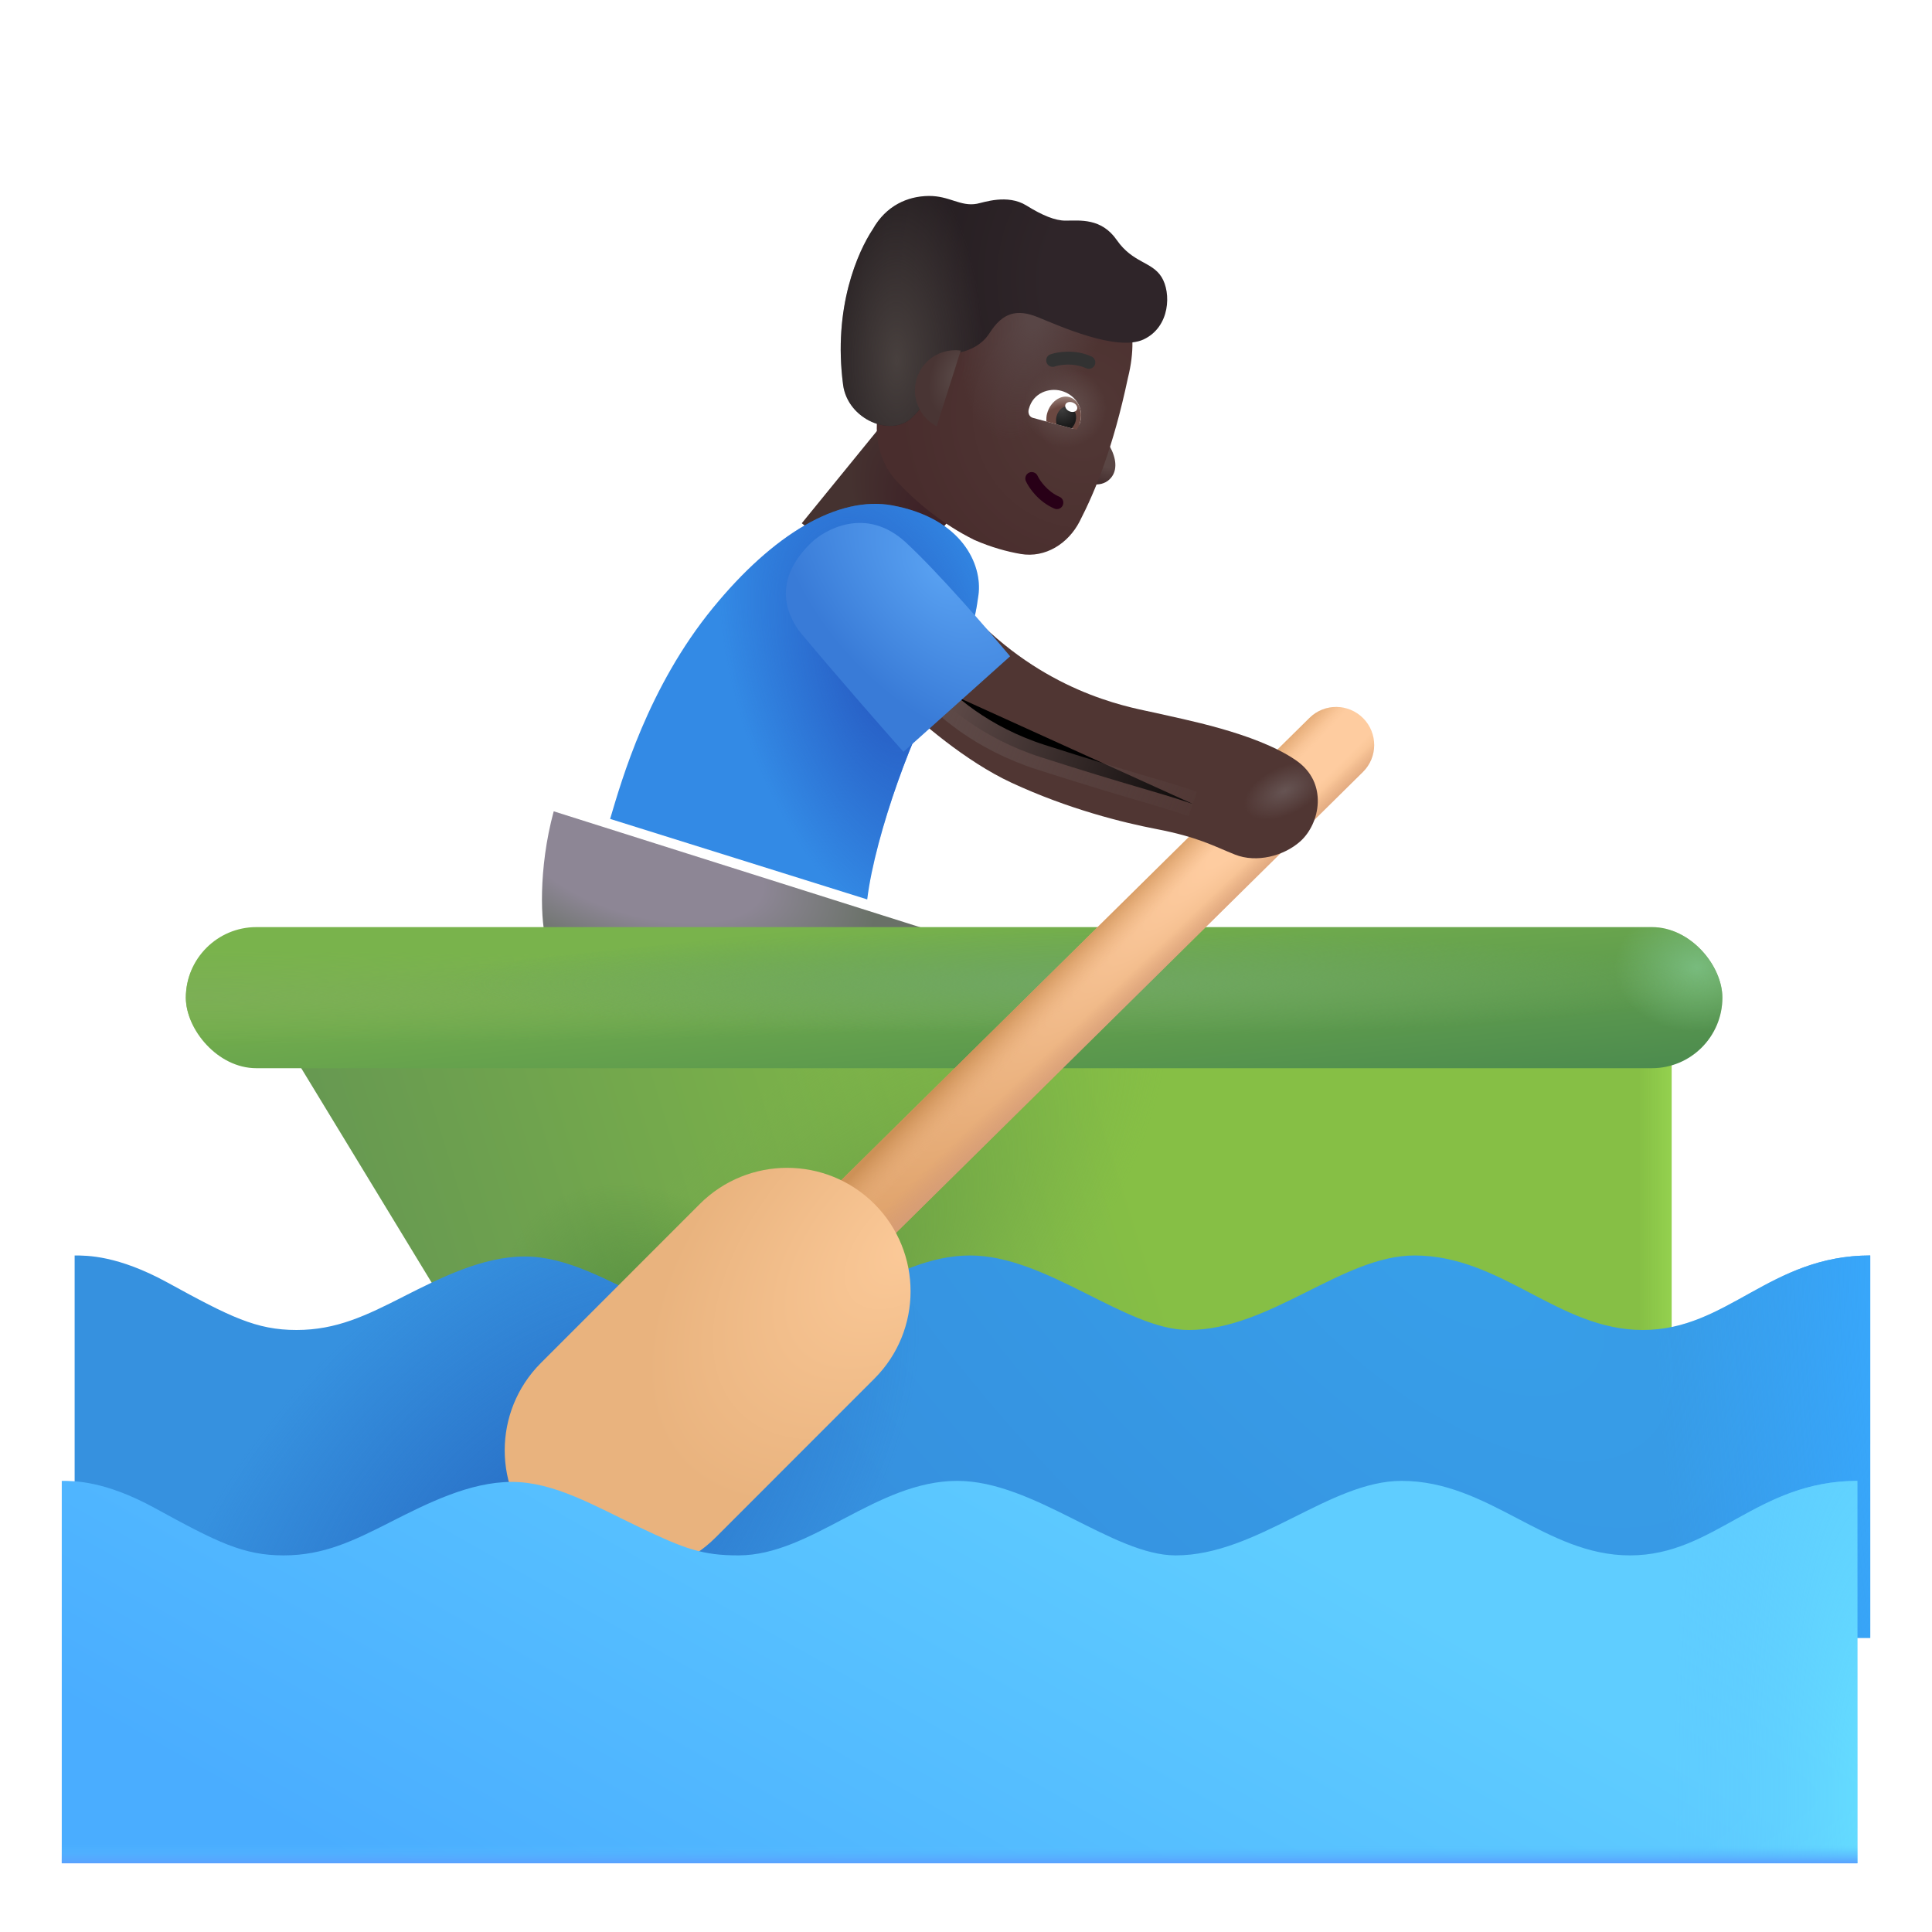 <svg viewBox="1 1 30 30" xmlns="http://www.w3.org/2000/svg">
<rect x="14.713" y="7.574" width="1.744" height="2" transform="rotate(39.159 14.713 7.574)" fill="url(#paint0_radial_3987_23066)"/>
<path d="M18.232 7.93C18.151 7.784 18.166 7.519 18.185 7.427L17.74 8.446C17.88 8.52 18.118 8.585 18.255 8.415C18.353 8.294 18.334 8.114 18.232 7.93Z" fill="url(#paint1_radial_3987_23066)"/>
<g filter="url(#filter0_i_3987_23066)">
<path d="M15.931 9.535C15.436 9.29 15.027 8.948 14.728 8.626C14.349 8.217 14.342 7.626 14.556 7.111L14.883 6.325C15.059 5.904 15.46 5.618 15.917 5.587L17.573 5.478C17.702 5.469 17.836 5.475 17.945 5.544C18.233 5.727 18.521 6.189 18.314 7.02C18.085 8.1 17.813 8.763 17.565 9.246C17.388 9.591 17.032 9.818 16.649 9.752C16.44 9.716 16.195 9.65 15.931 9.535Z" fill="url(#paint2_radial_3987_23066)"/>
<path d="M15.931 9.535C15.436 9.29 15.027 8.948 14.728 8.626C14.349 8.217 14.342 7.626 14.556 7.111L14.883 6.325C15.059 5.904 15.46 5.618 15.917 5.587L17.573 5.478C17.702 5.469 17.836 5.475 17.945 5.544C18.233 5.727 18.521 6.189 18.314 7.02C18.085 8.1 17.813 8.763 17.565 9.246C17.388 9.591 17.032 9.818 16.649 9.752C16.44 9.716 16.195 9.65 15.931 9.535Z" fill="url(#paint3_radial_3987_23066)"/>
<path d="M15.931 9.535C15.436 9.29 15.027 8.948 14.728 8.626C14.349 8.217 14.342 7.626 14.556 7.111L14.883 6.325C15.059 5.904 15.46 5.618 15.917 5.587L17.573 5.478C17.702 5.469 17.836 5.475 17.945 5.544C18.233 5.727 18.521 6.189 18.314 7.02C18.085 8.1 17.813 8.763 17.565 9.246C17.388 9.591 17.032 9.818 16.649 9.752C16.44 9.716 16.195 9.65 15.931 9.535Z" fill="url(#paint4_radial_3987_23066)"/>
</g>
<path fill-rule="evenodd" clip-rule="evenodd" d="M16.98 8.339C17.03 8.317 17.089 8.339 17.112 8.389C17.144 8.46 17.262 8.632 17.451 8.714C17.502 8.735 17.525 8.794 17.503 8.845C17.482 8.896 17.423 8.919 17.372 8.897C17.124 8.791 16.976 8.573 16.93 8.472C16.907 8.422 16.929 8.362 16.98 8.339Z" fill="#280017"/>
<g filter="url(#filter1_i_3987_23066)">
<path fill-rule="evenodd" clip-rule="evenodd" d="M17.866 6.818C17.671 6.729 17.456 6.764 17.378 6.791C17.326 6.809 17.269 6.781 17.251 6.729C17.233 6.677 17.26 6.62 17.312 6.602C17.422 6.564 17.694 6.519 17.949 6.636C18 6.659 18.022 6.719 17.999 6.769C17.976 6.819 17.916 6.841 17.866 6.818Z" fill="#323232"/>
</g>
<g filter="url(#filter2_i_3987_23066)">
<path d="M13.992 7.127C13.832 5.92 14.223 5.055 14.453 4.709C14.66 4.341 14.995 4.197 15.319 4.193C15.643 4.189 15.812 4.361 16.069 4.314C16.172 4.295 16.543 4.158 16.838 4.341C17.085 4.495 17.284 4.576 17.444 4.576C17.671 4.576 18.001 4.532 18.241 4.877C18.491 5.236 18.784 5.209 18.936 5.451C19.088 5.693 19.073 6.224 18.659 6.42C18.245 6.615 17.346 6.209 17.018 6.076C16.69 5.943 16.469 6.002 16.266 6.322C16.103 6.578 15.804 6.633 15.674 6.638C15.581 6.831 15.367 7.335 15.065 7.631C14.742 7.947 14.064 7.666 13.992 7.127Z" fill="url(#paint5_radial_3987_23066)"/>
<path d="M13.992 7.127C13.832 5.92 14.223 5.055 14.453 4.709C14.66 4.341 14.995 4.197 15.319 4.193C15.643 4.189 15.812 4.361 16.069 4.314C16.172 4.295 16.543 4.158 16.838 4.341C17.085 4.495 17.284 4.576 17.444 4.576C17.671 4.576 18.001 4.532 18.241 4.877C18.491 5.236 18.784 5.209 18.936 5.451C19.088 5.693 19.073 6.224 18.659 6.42C18.245 6.615 17.346 6.209 17.018 6.076C16.69 5.943 16.469 6.002 16.266 6.322C16.103 6.578 15.804 6.633 15.674 6.638C15.581 6.831 15.367 7.335 15.065 7.631C14.742 7.947 14.064 7.666 13.992 7.127Z" fill="url(#paint6_radial_3987_23066)"/>
</g>
<path d="M15.918 6.444C15.89 6.44 15.861 6.438 15.832 6.438C15.486 6.438 15.207 6.718 15.207 7.063C15.207 7.305 15.344 7.515 15.545 7.619L15.918 6.444Z" fill="url(#paint7_radial_3987_23066)"/>
<g filter="url(#filter3_ii_3987_23066)">
<path d="M11.168 10.442C10.162 11.673 9.754 13.11 9.574 13.716L13.566 14.966C13.691 13.942 14.316 12.247 14.738 11.591C15.16 10.934 15.227 10.72 15.293 10.243C15.359 9.766 15.037 9.048 13.957 8.848C13.113 8.692 12.103 9.298 11.168 10.442Z" fill="#338AE5"/>
<path d="M11.168 10.442C10.162 11.673 9.754 13.11 9.574 13.716L13.566 14.966C13.691 13.942 14.316 12.247 14.738 11.591C15.16 10.934 15.227 10.72 15.293 10.243C15.359 9.766 15.037 9.048 13.957 8.848C13.113 8.692 12.103 9.298 11.168 10.442Z" fill="url(#paint8_radial_3987_23066)"/>
</g>
<path d="M9.598 13.598C9.355 14.493 9.395 15.36 9.488 15.622L15.797 15.559L9.598 13.598Z" fill="url(#paint9_radial_3987_23066)"/>
<path d="M5.232 16.854L26.957 16.833V23.083L8.949 22.966L5.232 16.854Z" fill="url(#paint10_linear_3987_23066)"/>
<path d="M5.232 16.854L26.957 16.833V23.083L8.949 22.966L5.232 16.854Z" fill="url(#paint11_linear_3987_23066)"/>
<path d="M5.232 16.854L26.957 16.833V23.083L8.949 22.966L5.232 16.854Z" fill="url(#paint12_radial_3987_23066)"/>
<path d="M5.232 16.854L26.957 16.833V23.083L8.949 22.966L5.232 16.854Z" fill="url(#paint13_radial_3987_23066)"/>
<g filter="url(#filter4_i_3987_23066)">
<path d="M3.504 20.817C2.729 20.392 2.25 20.395 2.059 20.395V26.333H29.941V20.395C28.379 20.395 27.727 21.552 26.41 21.552C25.094 21.552 24.223 20.395 22.863 20.395C21.746 20.395 20.621 21.552 19.355 21.552C18.383 21.552 17.152 20.395 15.965 20.395C14.707 20.395 13.703 21.552 12.566 21.552C12.008 21.552 11.73 21.45 11.027 21.114C10.324 20.778 9.703 20.411 9.047 20.411C8.393 20.411 7.736 20.744 7.167 21.032L7.16 21.036C6.59 21.325 6.129 21.552 5.504 21.552C4.879 21.552 4.473 21.348 3.504 20.817Z" fill="url(#paint14_radial_3987_23066)"/>
<path d="M3.504 20.817C2.729 20.392 2.25 20.395 2.059 20.395V26.333H29.941V20.395C28.379 20.395 27.727 21.552 26.41 21.552C25.094 21.552 24.223 20.395 22.863 20.395C21.746 20.395 20.621 21.552 19.355 21.552C18.383 21.552 17.152 20.395 15.965 20.395C14.707 20.395 13.703 21.552 12.566 21.552C12.008 21.552 11.73 21.45 11.027 21.114C10.324 20.778 9.703 20.411 9.047 20.411C8.393 20.411 7.736 20.744 7.167 21.032L7.16 21.036C6.59 21.325 6.129 21.552 5.504 21.552C4.879 21.552 4.473 21.348 3.504 20.817Z" fill="url(#paint15_radial_3987_23066)"/>
<path d="M3.504 20.817C2.729 20.392 2.25 20.395 2.059 20.395V26.333H29.941V20.395C28.379 20.395 27.727 21.552 26.41 21.552C25.094 21.552 24.223 20.395 22.863 20.395C21.746 20.395 20.621 21.552 19.355 21.552C18.383 21.552 17.152 20.395 15.965 20.395C14.707 20.395 13.703 21.552 12.566 21.552C12.008 21.552 11.73 21.45 11.027 21.114C10.324 20.778 9.703 20.411 9.047 20.411C8.393 20.411 7.736 20.744 7.167 21.032L7.16 21.036C6.59 21.325 6.129 21.552 5.504 21.552C4.879 21.552 4.473 21.348 3.504 20.817Z" fill="url(#paint16_radial_3987_23066)"/>
</g>
<g filter="url(#filter5_i_3987_23066)">
<rect x="4.086" y="15.396" width="23.859" height="2.191" rx="1.095" fill="url(#paint17_linear_3987_23066)"/>
<rect x="4.086" y="15.396" width="23.859" height="2.191" rx="1.095" fill="url(#paint18_radial_3987_23066)"/>
<rect x="4.086" y="15.396" width="23.859" height="2.191" rx="1.095" fill="url(#paint19_radial_3987_23066)"/>
<rect x="4.086" y="15.396" width="23.859" height="2.191" rx="1.095" fill="url(#paint20_radial_3987_23066)"/>
</g>
<rect x="19.523" y="12.932" width="1.28" height="0.637" rx="0.318" transform="rotate(-21.787 19.523 12.932)" fill="url(#paint21_radial_3987_23066)"/>
<path d="M21.334 12.148C21.566 11.919 21.939 11.921 22.168 12.153C22.397 12.385 22.395 12.758 22.163 12.987L13.724 21.318C13.492 21.547 13.119 21.545 12.89 21.313C12.661 21.081 12.664 20.708 12.895 20.479L21.334 12.148Z" fill="url(#paint22_radial_3987_23066)"/>
<path d="M21.334 12.148C21.566 11.919 21.939 11.921 22.168 12.153C22.397 12.385 22.395 12.758 22.163 12.987L13.724 21.318C13.492 21.547 13.119 21.545 12.89 21.313C12.661 21.081 12.664 20.708 12.895 20.479L21.334 12.148Z" fill="url(#paint23_linear_3987_23066)"/>
<path d="M21.334 12.148C21.566 11.919 21.939 11.921 22.168 12.153C22.397 12.385 22.395 12.758 22.163 12.987L13.724 21.318C13.492 21.547 13.119 21.545 12.89 21.313C12.661 21.081 12.664 20.708 12.895 20.479L21.334 12.148Z" fill="url(#paint24_linear_3987_23066)"/>
<g filter="url(#filter6_i_3987_23066)">
<path d="M11.366 20.196C12.115 19.447 13.329 19.447 14.078 20.195C14.826 20.944 14.827 22.158 14.078 22.907L11.61 25.376C10.862 26.125 9.648 26.125 8.899 25.376C8.15 24.628 8.15 23.414 8.898 22.665L11.366 20.196Z" fill="url(#paint25_radial_3987_23066)"/>
</g>
<g filter="url(#filter7_i_3987_23066)">
<path d="M3.504 24.317C2.729 23.892 2.25 23.895 2.059 23.895V29.833H29.941V23.895C28.379 23.895 27.727 25.052 26.41 25.052C25.094 25.052 24.223 23.895 22.863 23.895C21.746 23.895 20.621 25.052 19.355 25.052C18.383 25.052 17.152 23.895 15.965 23.895C14.707 23.895 13.703 25.052 12.566 25.052C12.008 25.052 11.73 24.95 11.027 24.614C10.324 24.278 9.703 23.911 9.047 23.911C8.393 23.911 7.736 24.244 7.167 24.532L7.16 24.536C6.59 24.825 6.129 25.052 5.504 25.052C4.879 25.052 4.473 24.848 3.504 24.317Z" fill="url(#paint26_linear_3987_23066)"/>
<path d="M3.504 24.317C2.729 23.892 2.25 23.895 2.059 23.895V29.833H29.941V23.895C28.379 23.895 27.727 25.052 26.41 25.052C25.094 25.052 24.223 23.895 22.863 23.895C21.746 23.895 20.621 25.052 19.355 25.052C18.383 25.052 17.152 23.895 15.965 23.895C14.707 23.895 13.703 25.052 12.566 25.052C12.008 25.052 11.73 24.95 11.027 24.614C10.324 24.278 9.703 23.911 9.047 23.911C8.393 23.911 7.736 24.244 7.167 24.532L7.16 24.536C6.59 24.825 6.129 25.052 5.504 25.052C4.879 25.052 4.473 24.848 3.504 24.317Z" fill="url(#paint27_radial_3987_23066)"/>
<path d="M3.504 24.317C2.729 23.892 2.25 23.895 2.059 23.895V29.833H29.941V23.895C28.379 23.895 27.727 25.052 26.41 25.052C25.094 25.052 24.223 23.895 22.863 23.895C21.746 23.895 20.621 25.052 19.355 25.052C18.383 25.052 17.152 23.895 15.965 23.895C14.707 23.895 13.703 25.052 12.566 25.052C12.008 25.052 11.73 24.95 11.027 24.614C10.324 24.278 9.703 23.911 9.047 23.911C8.393 23.911 7.736 24.244 7.167 24.532L7.16 24.536C6.59 24.825 6.129 25.052 5.504 25.052C4.879 25.052 4.473 24.848 3.504 24.317Z" fill="url(#paint28_linear_3987_23066)"/>
</g>
<g filter="url(#filter8_i_3987_23066)">
<path d="M16.504 13.653C15.791 13.322 15.061 12.687 14.785 12.411L16.066 11.22C17.223 12.329 18.441 12.498 18.75 12.571C19.145 12.665 20.288 12.872 20.918 13.302C21.434 13.653 21.297 14.294 20.988 14.567C20.734 14.792 20.312 14.903 19.977 14.77C19.641 14.637 19.418 14.501 18.75 14.372C18.247 14.275 17.395 14.067 16.504 13.653Z" fill="#503633"/>
<path d="M16.504 13.653C15.791 13.322 15.061 12.687 14.785 12.411L16.066 11.22C17.223 12.329 18.441 12.498 18.75 12.571C19.145 12.665 20.288 12.872 20.918 13.302C21.434 13.653 21.297 14.294 20.988 14.567C20.734 14.792 20.312 14.903 19.977 14.77C19.641 14.637 19.418 14.501 18.75 14.372C18.247 14.275 17.395 14.067 16.504 13.653Z" fill="url(#paint29_radial_3987_23066)"/>
</g>
<g filter="url(#filter9_f_3987_23066)">
<path d="M15.359 11.594C15.65 11.943 16.248 12.464 17.163 12.758C18.601 13.219 18.898 13.273 19.523 13.484" stroke="url(#paint30_linear_3987_23066)" stroke-width="0.4"/>
</g>
<g filter="url(#filter10_i_3987_23066)">
<path d="M13.004 10.942C13.604 11.661 14.337 12.497 14.629 12.825L16.285 11.341C15.954 10.945 15.168 10.037 14.668 9.575C14.043 8.997 13.398 9.384 13.199 9.575C13.027 9.741 12.527 10.262 13.004 10.942Z" fill="url(#paint31_radial_3987_23066)"/>
</g>
<path d="M17.645 7.652C17.693 7.664 17.744 7.625 17.769 7.569C17.769 7.569 17.769 7.569 17.772 7.559C17.838 7.313 17.676 7.121 17.477 7.068C17.288 7.018 17.043 7.1 16.977 7.346C16.977 7.346 16.977 7.346 16.974 7.356C16.959 7.415 16.983 7.474 17.04 7.489L17.645 7.652Z" fill="white"/>
<path d="M17.72 7.672C17.74 7.635 17.758 7.608 17.771 7.559C17.819 7.382 17.75 7.205 17.602 7.165C17.464 7.128 17.306 7.244 17.259 7.422C17.248 7.461 17.247 7.503 17.247 7.545L17.72 7.672Z" fill="url(#paint32_radial_3987_23066)"/>
<path d="M17.641 7.65C17.671 7.616 17.692 7.58 17.702 7.54C17.729 7.442 17.683 7.335 17.605 7.313C17.526 7.292 17.436 7.353 17.407 7.461C17.396 7.5 17.396 7.542 17.405 7.587L17.641 7.65Z" fill="url(#paint33_radial_3987_23066)"/>
<path d="M17.545 7.279C17.561 7.243 17.614 7.231 17.664 7.253C17.713 7.275 17.739 7.322 17.723 7.359C17.706 7.396 17.653 7.408 17.604 7.386C17.555 7.364 17.529 7.316 17.545 7.279Z" fill="white"/>
<defs>
<filter id="filter0_i_3987_23066" x="14.414" y="5.325" width="4.17" height="4.439" filterUnits="userSpaceOnUse" color-interpolation-filters="sRGB">
<feFlood flood-opacity="0" result="BackgroundImageFix"/>
<feBlend mode="normal" in="SourceGraphic" in2="BackgroundImageFix" result="shape"/>
<feColorMatrix in="SourceAlpha" type="matrix" values="0 0 0 0 0 0 0 0 0 0 0 0 0 0 0 0 0 0 127 0" result="hardAlpha"/>
<feOffset dx="0.2" dy="-0.15"/>
<feGaussianBlur stdDeviation="0.25"/>
<feComposite in2="hardAlpha" operator="arithmetic" k2="-1" k3="1"/>
<feColorMatrix type="matrix" values="0 0 0 0 0.263 0 0 0 0 0.196 0 0 0 0 0.235 0 0 0 1 0"/>
<feBlend mode="normal" in2="shape" result="effect1_innerShadow_3987_23066"/>
</filter>
<filter id="filter1_i_3987_23066" x="17.245" y="6.461" width="0.763" height="0.367" filterUnits="userSpaceOnUse" color-interpolation-filters="sRGB">
<feFlood flood-opacity="0" result="BackgroundImageFix"/>
<feBlend mode="normal" in="SourceGraphic" in2="BackgroundImageFix" result="shape"/>
<feColorMatrix in="SourceAlpha" type="matrix" values="0 0 0 0 0 0 0 0 0 0 0 0 0 0 0 0 0 0 127 0" result="hardAlpha"/>
<feOffset dy="-0.1"/>
<feGaussianBlur stdDeviation="0.05"/>
<feComposite in2="hardAlpha" operator="arithmetic" k2="-1" k3="1"/>
<feColorMatrix type="matrix" values="0 0 0 0 0.047 0 0 0 0 0.02 0 0 0 0 0.075 0 0 0 1 0"/>
<feBlend mode="normal" in2="shape" result="effect1_innerShadow_3987_23066"/>
</filter>
<filter id="filter2_i_3987_23066" x="13.955" y="4.043" width="5.17" height="3.72" filterUnits="userSpaceOnUse" color-interpolation-filters="sRGB">
<feFlood flood-opacity="0" result="BackgroundImageFix"/>
<feBlend mode="normal" in="SourceGraphic" in2="BackgroundImageFix" result="shape"/>
<feColorMatrix in="SourceAlpha" type="matrix" values="0 0 0 0 0 0 0 0 0 0 0 0 0 0 0 0 0 0 127 0" result="hardAlpha"/>
<feOffset dx="0.1" dy="-0.15"/>
<feGaussianBlur stdDeviation="0.3"/>
<feComposite in2="hardAlpha" operator="arithmetic" k2="-1" k3="1"/>
<feColorMatrix type="matrix" values="0 0 0 0 0.165 0 0 0 0 0.059 0 0 0 0 0.078 0 0 0 1 0"/>
<feBlend mode="normal" in2="shape" result="effect1_innerShadow_3987_23066"/>
</filter>
<filter id="filter3_ii_3987_23066" x="9.574" y="8.824" width="6.377" height="6.141" filterUnits="userSpaceOnUse" color-interpolation-filters="sRGB">
<feFlood flood-opacity="0" result="BackgroundImageFix"/>
<feBlend mode="normal" in="SourceGraphic" in2="BackgroundImageFix" result="shape"/>
<feColorMatrix in="SourceAlpha" type="matrix" values="0 0 0 0 0 0 0 0 0 0 0 0 0 0 0 0 0 0 127 0" result="hardAlpha"/>
<feOffset dx="0.65"/>
<feGaussianBlur stdDeviation="0.6"/>
<feComposite in2="hardAlpha" operator="arithmetic" k2="-1" k3="1"/>
<feColorMatrix type="matrix" values="0 0 0 0 0.204 0 0 0 0 0.447 0 0 0 0 0.78 0 0 0 1 0"/>
<feBlend mode="normal" in2="shape" result="effect1_innerShadow_3987_23066"/>
<feColorMatrix in="SourceAlpha" type="matrix" values="0 0 0 0 0 0 0 0 0 0 0 0 0 0 0 0 0 0 127 0" result="hardAlpha"/>
<feOffset dx="0.25"/>
<feGaussianBlur stdDeviation="0.25"/>
<feComposite in2="hardAlpha" operator="arithmetic" k2="-1" k3="1"/>
<feColorMatrix type="matrix" values="0 0 0 0 0.31 0 0 0 0 0.447 0 0 0 0 0.627 0 0 0 1 0"/>
<feBlend mode="normal" in2="effect1_innerShadow_3987_23066" result="effect2_innerShadow_3987_23066"/>
</filter>
<filter id="filter4_i_3987_23066" x="2.059" y="20.395" width="27.983" height="6.037" filterUnits="userSpaceOnUse" color-interpolation-filters="sRGB">
<feFlood flood-opacity="0" result="BackgroundImageFix"/>
<feBlend mode="normal" in="SourceGraphic" in2="BackgroundImageFix" result="shape"/>
<feColorMatrix in="SourceAlpha" type="matrix" values="0 0 0 0 0 0 0 0 0 0 0 0 0 0 0 0 0 0 127 0" result="hardAlpha"/>
<feOffset dx="0.1" dy="0.1"/>
<feGaussianBlur stdDeviation="0.075"/>
<feComposite in2="hardAlpha" operator="arithmetic" k2="-1" k3="1"/>
<feColorMatrix type="matrix" values="0 0 0 0 0.18 0 0 0 0 0.541 0 0 0 0 0.729 0 0 0 1 0"/>
<feBlend mode="normal" in2="shape" result="effect1_innerShadow_3987_23066"/>
</filter>
<filter id="filter5_i_3987_23066" x="3.886" y="15.396" width="24.059" height="2.191" filterUnits="userSpaceOnUse" color-interpolation-filters="sRGB">
<feFlood flood-opacity="0" result="BackgroundImageFix"/>
<feBlend mode="normal" in="SourceGraphic" in2="BackgroundImageFix" result="shape"/>
<feColorMatrix in="SourceAlpha" type="matrix" values="0 0 0 0 0 0 0 0 0 0 0 0 0 0 0 0 0 0 127 0" result="hardAlpha"/>
<feOffset dx="-0.2"/>
<feGaussianBlur stdDeviation="0.375"/>
<feComposite in2="hardAlpha" operator="arithmetic" k2="-1" k3="1"/>
<feColorMatrix type="matrix" values="0 0 0 0 0.278 0 0 0 0 0.529 0 0 0 0 0.184 0 0 0 1 0"/>
<feBlend mode="normal" in2="shape" result="effect1_innerShadow_3987_23066"/>
</filter>
<filter id="filter6_i_3987_23066" x="8.337" y="19.134" width="6.802" height="6.803" filterUnits="userSpaceOnUse" color-interpolation-filters="sRGB">
<feFlood flood-opacity="0" result="BackgroundImageFix"/>
<feBlend mode="normal" in="SourceGraphic" in2="BackgroundImageFix" result="shape"/>
<feColorMatrix in="SourceAlpha" type="matrix" values="0 0 0 0 0 0 0 0 0 0 0 0 0 0 0 0 0 0 127 0" result="hardAlpha"/>
<feOffset dx="0.5" dy="-0.5"/>
<feGaussianBlur stdDeviation="0.625"/>
<feComposite in2="hardAlpha" operator="arithmetic" k2="-1" k3="1"/>
<feColorMatrix type="matrix" values="0 0 0 0 0.776 0 0 0 0 0.557 0 0 0 0 0.341 0 0 0 1 0"/>
<feBlend mode="normal" in2="shape" result="effect1_innerShadow_3987_23066"/>
</filter>
<filter id="filter7_i_3987_23066" x="1.959" y="23.895" width="27.983" height="6.037" filterUnits="userSpaceOnUse" color-interpolation-filters="sRGB">
<feFlood flood-opacity="0" result="BackgroundImageFix"/>
<feBlend mode="normal" in="SourceGraphic" in2="BackgroundImageFix" result="shape"/>
<feColorMatrix in="SourceAlpha" type="matrix" values="0 0 0 0 0 0 0 0 0 0 0 0 0 0 0 0 0 0 127 0" result="hardAlpha"/>
<feOffset dx="-0.1" dy="0.1"/>
<feGaussianBlur stdDeviation="0.2"/>
<feComposite in2="hardAlpha" operator="arithmetic" k2="-1" k3="1"/>
<feColorMatrix type="matrix" values="0 0 0 0 0.384 0 0 0 0 0.843 0 0 0 0 1 0 0 0 1 0"/>
<feBlend mode="normal" in2="shape" result="effect1_innerShadow_3987_23066"/>
</filter>
<filter id="filter8_i_3987_23066" x="14.785" y="10.72" width="6.678" height="4.108" filterUnits="userSpaceOnUse" color-interpolation-filters="sRGB">
<feFlood flood-opacity="0" result="BackgroundImageFix"/>
<feBlend mode="normal" in="SourceGraphic" in2="BackgroundImageFix" result="shape"/>
<feColorMatrix in="SourceAlpha" type="matrix" values="0 0 0 0 0 0 0 0 0 0 0 0 0 0 0 0 0 0 127 0" result="hardAlpha"/>
<feOffset dx="0.2" dy="-0.5"/>
<feGaussianBlur stdDeviation="0.4"/>
<feComposite in2="hardAlpha" operator="arithmetic" k2="-1" k3="1"/>
<feColorMatrix type="matrix" values="0 0 0 0 0.259 0 0 0 0 0.169 0 0 0 0 0.224 0 0 0 1 0"/>
<feBlend mode="normal" in2="shape" result="effect1_innerShadow_3987_23066"/>
</filter>
<filter id="filter9_f_3987_23066" x="14.805" y="11.066" width="5.181" height="3.008" filterUnits="userSpaceOnUse" color-interpolation-filters="sRGB">
<feFlood flood-opacity="0" result="BackgroundImageFix"/>
<feBlend mode="normal" in="SourceGraphic" in2="BackgroundImageFix" result="shape"/>
<feGaussianBlur stdDeviation="0.2" result="effect1_foregroundBlur_3987_23066"/>
</filter>
<filter id="filter10_i_3987_23066" x="12.803" y="9.12" width="3.882" height="3.705" filterUnits="userSpaceOnUse" color-interpolation-filters="sRGB">
<feFlood flood-opacity="0" result="BackgroundImageFix"/>
<feBlend mode="normal" in="SourceGraphic" in2="BackgroundImageFix" result="shape"/>
<feColorMatrix in="SourceAlpha" type="matrix" values="0 0 0 0 0 0 0 0 0 0 0 0 0 0 0 0 0 0 127 0" result="hardAlpha"/>
<feOffset dx="0.4" dy="-0.15"/>
<feGaussianBlur stdDeviation="0.4"/>
<feComposite in2="hardAlpha" operator="arithmetic" k2="-1" k3="1"/>
<feColorMatrix type="matrix" values="0 0 0 0 0.094 0 0 0 0 0.392 0 0 0 0 0.71 0 0 0 1 0"/>
<feBlend mode="normal" in2="shape" result="effect1_innerShadow_3987_23066"/>
</filter>
<radialGradient id="paint0_radial_3987_23066" cx="0" cy="0" r="1" gradientUnits="userSpaceOnUse" gradientTransform="translate(16.272 8.31) rotate(112.51) scale(1.021 1.882)">
<stop offset="0.142" stop-color="#3E2227"/>
<stop offset="1" stop-color="#453230"/>
</radialGradient>
<radialGradient id="paint1_radial_3987_23066" cx="0" cy="0" r="1" gradientUnits="userSpaceOnUse" gradientTransform="translate(18.266 7.975) rotate(109.376) scale(0.624 0.578)">
<stop offset="0.463" stop-color="#5A4644"/>
<stop offset="1" stop-color="#40292A"/>
</radialGradient>
<radialGradient id="paint2_radial_3987_23066" cx="0" cy="0" r="1" gradientUnits="userSpaceOnUse" gradientTransform="translate(17.582 7.619) rotate(161.861) scale(2.844 2.945)">
<stop offset="0.176" stop-color="#503634"/>
<stop offset="1" stop-color="#492D2D"/>
</radialGradient>
<radialGradient id="paint3_radial_3987_23066" cx="0" cy="0" r="1" gradientUnits="userSpaceOnUse" gradientTransform="translate(17.341 7.477) rotate(107.289) scale(0.618 0.644)">
<stop stop-color="#665351"/>
<stop offset="1" stop-color="#665351" stop-opacity="0"/>
</radialGradient>
<radialGradient id="paint4_radial_3987_23066" cx="0" cy="0" r="1" gradientUnits="userSpaceOnUse" gradientTransform="translate(16.903 5.969) rotate(106.727) scale(2.088 1.064)">
<stop offset="0.128" stop-color="#594646"/>
<stop offset="1" stop-color="#594646" stop-opacity="0"/>
</radialGradient>
<radialGradient id="paint5_radial_3987_23066" cx="0" cy="0" r="1" gradientUnits="userSpaceOnUse" gradientTransform="translate(18.613 5.557) rotate(166.093) scale(4.444 4.814)">
<stop offset="0.332" stop-color="#2F2529"/>
<stop offset="1" stop-color="#211B1E"/>
</radialGradient>
<radialGradient id="paint6_radial_3987_23066" cx="0" cy="0" r="1" gradientUnits="userSpaceOnUse" gradientTransform="translate(14.823 6.745) rotate(-90) scale(3.095 1.352)">
<stop stop-color="#48403E"/>
<stop offset="1" stop-color="#48403E" stop-opacity="0"/>
</radialGradient>
<radialGradient id="paint7_radial_3987_23066" cx="0" cy="0" r="1" gradientUnits="userSpaceOnUse" gradientTransform="translate(15.855 6.802) rotate(-160.498) scale(0.398 0.674)">
<stop stop-color="#594947"/>
<stop offset="1" stop-color="#493534"/>
</radialGradient>
<radialGradient id="paint8_radial_3987_23066" cx="0" cy="0" r="1" gradientUnits="userSpaceOnUse" gradientTransform="translate(13.801 11.52) rotate(72.474) scale(4.359 2.29)">
<stop offset="0.08" stop-color="#275DC4"/>
<stop offset="1" stop-color="#275DC4" stop-opacity="0"/>
</radialGradient>
<radialGradient id="paint9_radial_3987_23066" cx="0" cy="0" r="1" gradientUnits="userSpaceOnUse" gradientTransform="translate(10.988 14.364) rotate(15.117) scale(4.823 2.168)">
<stop offset="0.396" stop-color="#8D8695"/>
<stop offset="0.77" stop-color="#697167"/>
</radialGradient>
<linearGradient id="paint10_linear_3987_23066" x1="25.051" y1="18.739" x2="7.801" y2="24.114" gradientUnits="userSpaceOnUse">
<stop offset="0.353" stop-color="#86BF45"/>
<stop offset="1" stop-color="#679951"/>
</linearGradient>
<linearGradient id="paint11_linear_3987_23066" x1="27.145" y1="20.302" x2="26.441" y2="20.302" gradientUnits="userSpaceOnUse">
<stop stop-color="#99D852"/>
<stop offset="1" stop-color="#99D852" stop-opacity="0"/>
</linearGradient>
<radialGradient id="paint12_radial_3987_23066" cx="0" cy="0" r="1" gradientUnits="userSpaceOnUse" gradientTransform="translate(13.145 21.895) rotate(-48.188) scale(8.344 3.029)">
<stop stop-color="#659941"/>
<stop offset="1" stop-color="#79AF4C" stop-opacity="0"/>
</radialGradient>
<radialGradient id="paint13_radial_3987_23066" cx="0" cy="0" r="1" gradientUnits="userSpaceOnUse" gradientTransform="translate(11.332 21.802) rotate(-139.467) scale(2.837 2.108)">
<stop stop-color="#528C3F"/>
<stop offset="1" stop-color="#528C3F" stop-opacity="0"/>
</radialGradient>
<radialGradient id="paint14_radial_3987_23066" cx="0" cy="0" r="1" gradientUnits="userSpaceOnUse" gradientTransform="translate(23.176 19.989) rotate(133.063) scale(9.153 18.485)">
<stop stop-color="#379FE9"/>
<stop offset="1" stop-color="#3691DF"/>
</radialGradient>
<radialGradient id="paint15_radial_3987_23066" cx="0" cy="0" r="1" gradientUnits="userSpaceOnUse" gradientTransform="translate(9.145 24.614) rotate(-133.468) scale(4.134 7.333)">
<stop stop-color="#286EC5"/>
<stop offset="1" stop-color="#286EC5" stop-opacity="0"/>
</radialGradient>
<radialGradient id="paint16_radial_3987_23066" cx="0" cy="0" r="1" gradientUnits="userSpaceOnUse" gradientTransform="translate(31.551 22.989) rotate(175.601) scale(4.889 22.961)">
<stop offset="0.288" stop-color="#38A7FB"/>
<stop offset="1" stop-color="#38A7FB" stop-opacity="0"/>
</radialGradient>
<linearGradient id="paint17_linear_3987_23066" x1="16.015" y1="15.145" x2="16.395" y2="18.677" gradientUnits="userSpaceOnUse">
<stop stop-color="#79B34C"/>
<stop offset="1" stop-color="#4D8C4E"/>
</linearGradient>
<radialGradient id="paint18_radial_3987_23066" cx="0" cy="0" r="1" gradientUnits="userSpaceOnUse" gradientTransform="translate(27.551 16.02) rotate(-180) scale(1.281 1)">
<stop stop-color="#78BB7D"/>
<stop offset="1" stop-color="#78BB7D" stop-opacity="0"/>
</radialGradient>
<radialGradient id="paint19_radial_3987_23066" cx="0" cy="0" r="1" gradientUnits="userSpaceOnUse" gradientTransform="translate(4.27 16.491) scale(16.188 0.716)">
<stop stop-color="#7CAF55"/>
<stop offset="1" stop-color="#7CAF55" stop-opacity="0"/>
</radialGradient>
<radialGradient id="paint20_radial_3987_23066" cx="0" cy="0" r="1" gradientUnits="userSpaceOnUse" gradientTransform="translate(17.957 16.27) rotate(90) scale(0.813 9.781)">
<stop stop-color="#70A762"/>
<stop offset="1" stop-color="#70A762" stop-opacity="0"/>
</radialGradient>
<radialGradient id="paint21_radial_3987_23066" cx="0" cy="0" r="1" gradientUnits="userSpaceOnUse" gradientTransform="translate(20.018 13.193) rotate(-1.397) scale(0.68 0.145)">
<stop stop-color="#5C504D"/>
<stop offset="1" stop-color="#47332F"/>
</radialGradient>
<radialGradient id="paint22_radial_3987_23066" cx="0" cy="0" r="1" gradientUnits="userSpaceOnUse" gradientTransform="translate(21.801 12.427) rotate(135.21) scale(12.065 1.311)">
<stop offset="0.236" stop-color="#FECCA0"/>
<stop offset="1" stop-color="#DA9C63"/>
</radialGradient>
<linearGradient id="paint23_linear_3987_23066" x1="17.168" y1="16.18" x2="17.582" y2="16.575" gradientUnits="userSpaceOnUse">
<stop stop-color="#CD9157"/>
<stop offset="1" stop-color="#EEB683" stop-opacity="0"/>
</linearGradient>
<linearGradient id="paint24_linear_3987_23066" x1="19.52" y1="15.864" x2="19.184" y2="15.512" gradientUnits="userSpaceOnUse">
<stop stop-color="#D59C7A"/>
<stop offset="1" stop-color="#D59C7A" stop-opacity="0"/>
</linearGradient>
<radialGradient id="paint25_radial_3987_23066" cx="0" cy="0" r="1" gradientUnits="userSpaceOnUse" gradientTransform="translate(14.639 20.833) rotate(135.982) scale(4.947 2.914)">
<stop stop-color="#FBC998"/>
<stop offset="1" stop-color="#E9B37E"/>
</radialGradient>
<linearGradient id="paint26_linear_3987_23066" x1="18.457" y1="23.27" x2="12.738" y2="33.364" gradientUnits="userSpaceOnUse">
<stop stop-color="#5FCDFF"/>
<stop offset="1" stop-color="#4AADFF"/>
</linearGradient>
<radialGradient id="paint27_radial_3987_23066" cx="0" cy="0" r="1" gradientUnits="userSpaceOnUse" gradientTransform="translate(30.176 28.802) rotate(180) scale(3.094 12.375)">
<stop stop-color="#65DEFF"/>
<stop offset="1" stop-color="#5DC9FF" stop-opacity="0"/>
</radialGradient>
<linearGradient id="paint28_linear_3987_23066" x1="18.02" y1="29.833" x2="18.02" y2="29.552" gradientUnits="userSpaceOnUse">
<stop stop-color="#59A0FF"/>
<stop offset="1" stop-color="#55BEFF" stop-opacity="0"/>
</linearGradient>
<radialGradient id="paint29_radial_3987_23066" cx="0" cy="0" r="1" gradientUnits="userSpaceOnUse" gradientTransform="translate(20.747 13.781) rotate(-25.974) scale(0.678 0.371)">
<stop stop-color="#665453"/>
<stop offset="1" stop-color="#665453" stop-opacity="0"/>
</radialGradient>
<linearGradient id="paint30_linear_3987_23066" x1="15.734" y1="12.125" x2="20.015" y2="13.844" gradientUnits="userSpaceOnUse">
<stop stop-color="#5D4947"/>
<stop offset="1" stop-color="#5D4947" stop-opacity="0"/>
</linearGradient>
<radialGradient id="paint31_radial_3987_23066" cx="0" cy="0" r="1" gradientUnits="userSpaceOnUse" gradientTransform="translate(15.176 10.02) rotate(48.504) scale(3.254 1.932)">
<stop offset="0.049" stop-color="#579FF0"/>
<stop offset="1" stop-color="#397BD7"/>
</radialGradient>
<radialGradient id="paint32_radial_3987_23066" cx="0" cy="0" r="1" gradientUnits="userSpaceOnUse" gradientTransform="translate(17.543 7.63) rotate(-75.213) scale(0.497 0.557)">
<stop offset="0.626" stop-color="#6B4841"/>
<stop offset="1" stop-color="#A38C84"/>
</radialGradient>
<radialGradient id="paint33_radial_3987_23066" cx="0" cy="0" r="1" gradientUnits="userSpaceOnUse" gradientTransform="translate(17.49 7.364) rotate(74.242) scale(0.272 0.263)">
<stop stop-color="#3D3D3D"/>
<stop offset="1" stop-color="#191919"/>
</radialGradient>
</defs>
</svg>

